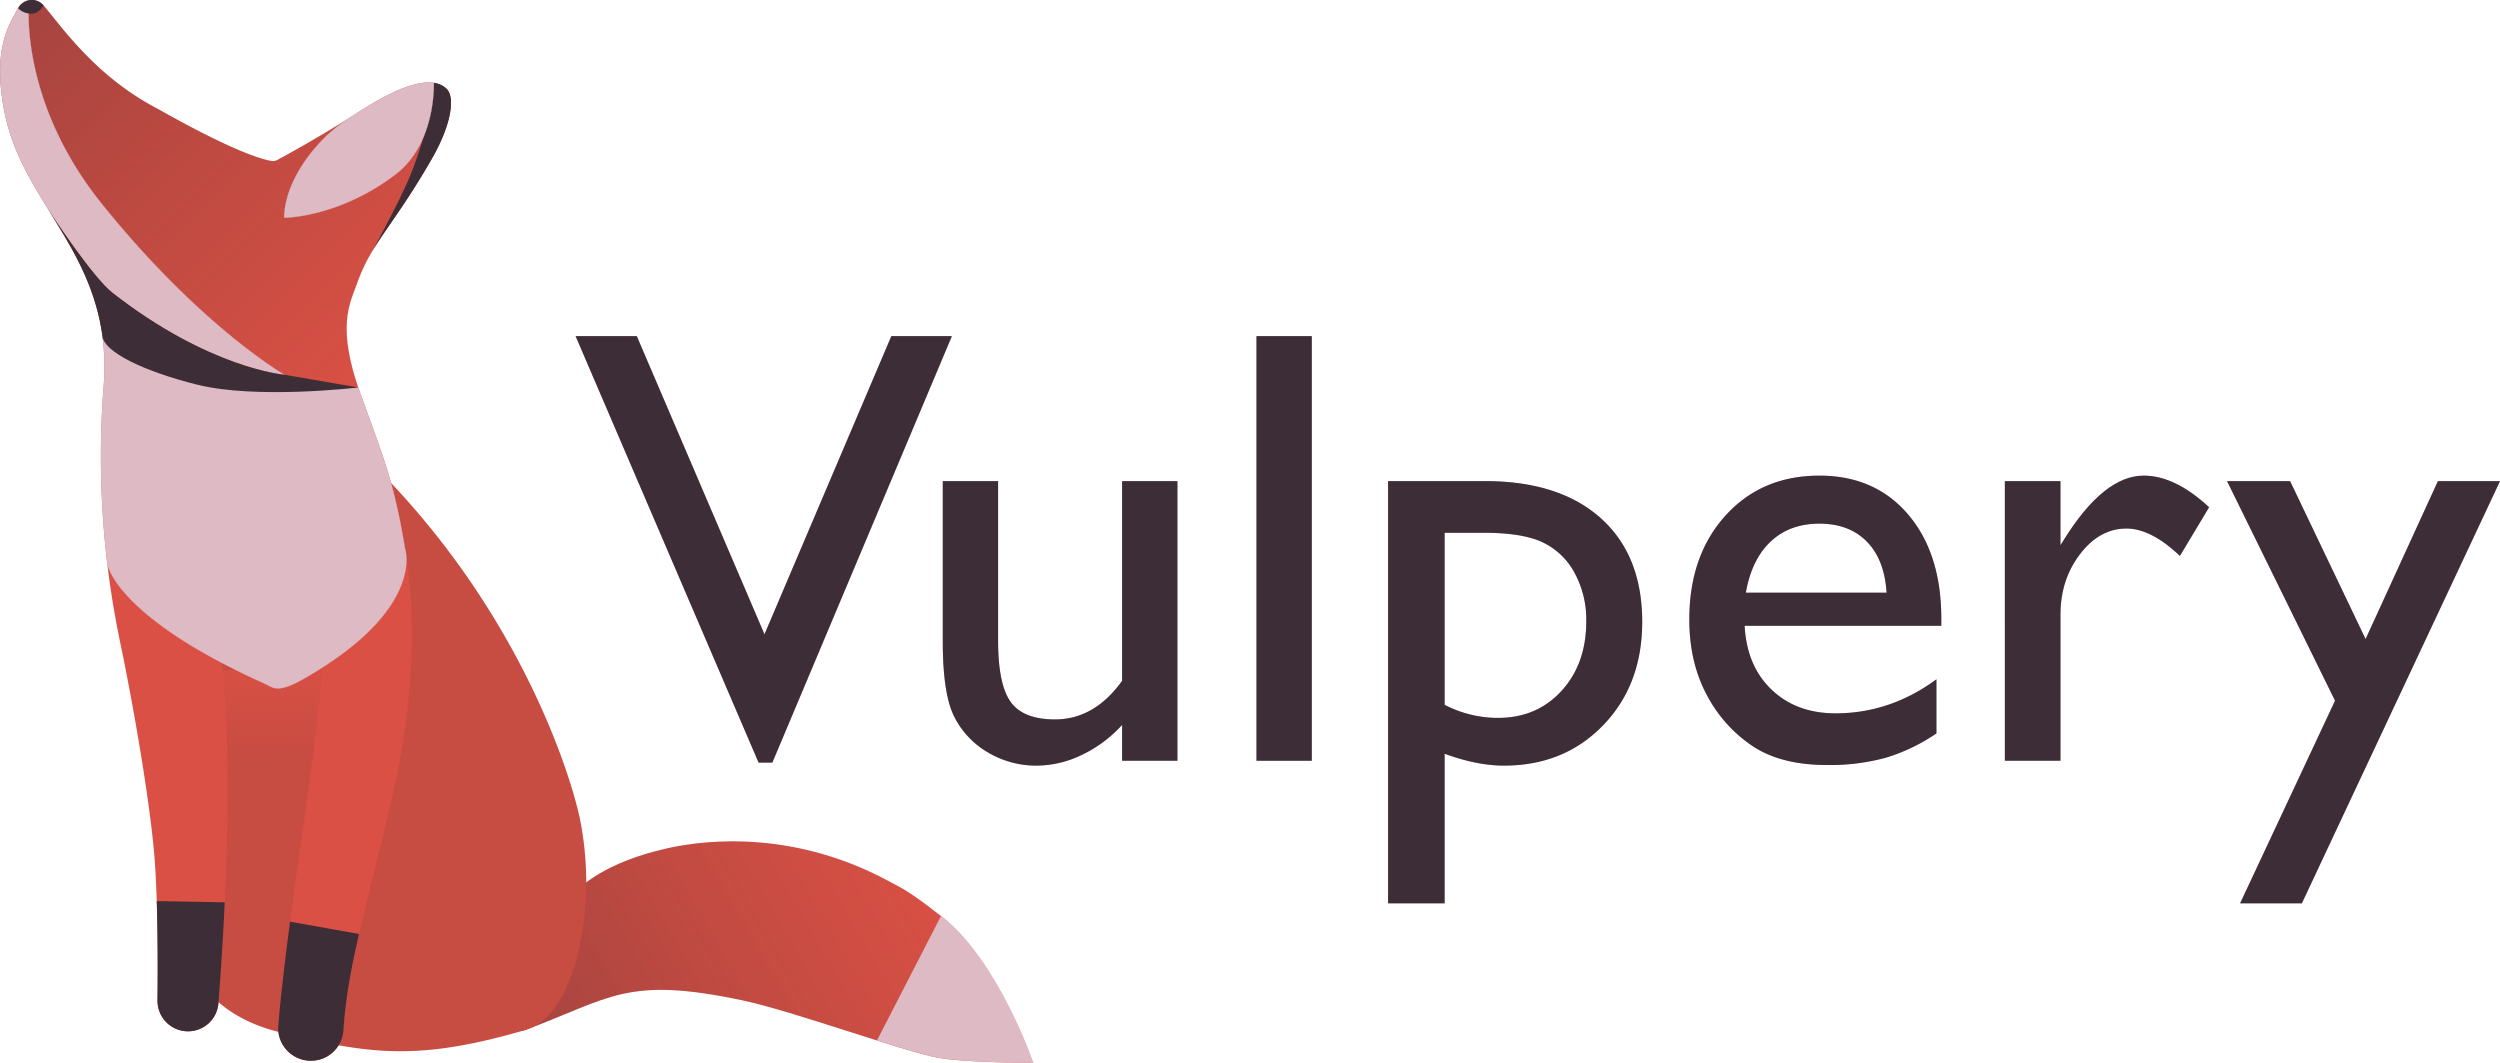 <svg xmlns="http://www.w3.org/2000/svg" xmlns:xlink="http://www.w3.org/1999/xlink" viewBox="0 0 1003.972 426.84"><defs><style>.a{fill:#da5044;}.b,.d{opacity:0.33;}.b{fill:url(#a);}.c,.g{fill:#3d2d36;}.c{opacity:0.12;}.d{fill:url(#b);}.e{fill:url(#c);}.f,.h{fill:#debac4;}.h{stroke:#debac4;stroke-miterlimit:10;stroke-width:0.1px;}</style><linearGradient id="a" x1="276.999" y1="488.502" x2="429.232" y2="400.61" gradientUnits="userSpaceOnUse"><stop offset="0" stop-color="#3d2d36"/><stop offset="0.546" stop-color="#3d2d36" stop-opacity="0.415"/><stop offset="1" stop-color="#3d2d36" stop-opacity="0"/></linearGradient><linearGradient id="b" x1="71.832" y1="29.736" x2="218.088" y2="175.992" gradientUnits="userSpaceOnUse"><stop offset="0" stop-color="#3d2d36"/><stop offset="1" stop-color="#3d2d36" stop-opacity="0"/></linearGradient><linearGradient id="c" x1="108.654" y1="265.473" x2="108.654" y2="305.473" gradientUnits="userSpaceOnUse"><stop offset="0" stop-color="#da5044"/><stop offset="0.408" stop-color="#da5044" stop-opacity="0.568"/><stop offset="0.815" stop-color="#da5044" stop-opacity="0.161"/><stop offset="1" stop-color="#da5044" stop-opacity="0"/></linearGradient></defs><path class="a" d="M280.27,400.317c2.443-2.587,12.125-12.326,37-18,8.644-1.972,46.894-9.862,89.352,13,5.651,3.043,8.062,3.875,21,14,23,18,37,59,37,59s-27,0-38-2c-13.809-2.511-58.404-18.756-78.352-23-47-10-53-1-88,12C248.858,459.556,267.718,413.607,280.27,400.317Z" transform="translate(-49.846 -41.527)"/><path class="b" d="M280.427,400.317c2.443-2.587,12.125-12.326,37-18,8.644-1.972,46.894-9.862,89.352,13,5.651,3.043,8.062,3.875,21,14,23,18,37,59,37,59s-27,0-38-2c-13.809-2.511-58.404-18.756-78.352-23-47-10-53-1-88,12C249.014,459.556,267.875,413.607,280.427,400.317Z" transform="translate(-49.846 -41.527)"/><path class="a" d="M153,190c96,64,126.028,160.722,130.008,181.76a130.589,130.589,0,0,1,2.262,24.321c0,23.035-6.927,53.916-24.25,59C217,468,197.393,464.733,162,456,85,437,122,322,153,190Z" transform="translate(-49.846 -41.527)"/><path class="c" d="M153,190c96,64,126.028,160.722,130.008,181.76a130.589,130.589,0,0,1,2.262,24.321c0,23.035-6.927,53.916-24.25,59C217,468,197.393,464.733,162,456,85,437,122,322,153,190Z" transform="translate(-49.846 -41.527)"/><path class="a" d="M137.563,444.409c2.236-28.303,6.988-102.203.024-148.328l41.247,6.374c2.032,20.606-13.243,102.253-17.228,150.891a13.105,13.105,0,0,0,12.904,14.159h0a13.073,13.073,0,0,0,13.246-12.165c1.791-27.738,10.312-52.465,20.013-95.565,10.516-46.721,7.793-79.564,4.717-97.943-4.561-27.248-8.383-35.725-17.933-62.306-9.751-27.139-4.069-36.34-1.284-44.251,5.707-16.205,14.531-23.045,30-50,8.021-13.977,9.303-24.697,6-28-7-7-23.09,1.345-35,9-15.093,9.701-29.275,17.457-33.033,19.482a3.721,3.721,0,0,1-2.334.413c-3.569-.546-15.102-3.673-45.633-20.896-25-13-38.25-32.535-45.941-41.568a6.196,6.196,0,0,0-10.213,1.156C54.541,49.78,48.316,58.177,50.27,77.275c2.092,20.448,9.431,32.766,19.352,49,11,18,24.419,38.136,21.857,70.283A364.852,364.852,0,0,0,98.27,300.275c5.249,25.168,12.074,64.586,13.707,86.711,1.29,17.48,1.276,41.882,1.121,56.328a12.247,12.247,0,0,0,11.972,12.373h0A12.246,12.246,0,0,0,137.563,444.409Z" transform="translate(-49.846 -41.527)"/><path class="d" d="M194.553,199.526c-9.751-27.139-4.069-36.34-1.284-44.251,5.707-16.205,14.531-23.045,30-50,8.021-13.977,9.303-24.697,6-28-7-7-23.09,1.345-35,9-15.09,9.699-29.27,17.454-33.031,19.481a3.728,3.728,0,0,1-2.338.414c-3.572-.547-15.106-3.677-45.63-20.895-25-13-38.25-32.535-45.941-41.568a6.196,6.196,0,0,0-10.213,1.156C54.541,49.78,48.316,58.177,50.27,77.275c2.092,20.448,9.431,32.766,19.352,49,0,0,35.243,51.752,51.378,60.725C137.348,196.09,194.553,199.526,194.553,199.526Z" transform="translate(-49.846 -41.527)"/><polygon class="e" points="88.154 269.473 129.154 265.473 127.154 302.473 89.154 305.473 88.154 269.473"/><path class="f" d="M407.801,176.505h24.313l-72.1,171.265h-5.531L280.991,176.505h24.576l51.291,119.751Z" transform="translate(-49.846 -41.527)"/><path class="f" d="M500.473,347.037V332.633a51.818,51.818,0,0,1-16.174,12.053,42.084,42.084,0,0,1-18.127,4.305,37.765,37.765,0,0,1-19.592-5.31,34.459,34.459,0,0,1-13.55-14.404q-4.578-9.091-4.578-30.212V234.732h22.217v64.005q0,17.679,5.066,24.689,5.064,7.011,17.761,7.01,15.867,0,26.977-15.503v-80.2H522.69V347.037Z" transform="translate(-49.846 -41.527)"/><path class="f" d="M554.428,176.505H576.645V347.037H554.428Z" transform="translate(-49.846 -41.527)"/><path class="f" d="M607.285,404.288V234.732H646.18q29.868,0,46.512,14.893,16.643,14.895,16.645,41.626,0,25.269-15.664,41.504-15.661,16.236-39.914,16.235-10.73,0-23.768-4.761v60.059Zm38.418-148.804H629.99v69.092a46.343,46.343,0,0,0,21.438,5.249q15.59,0,25.52-10.864,9.927-10.863,9.928-27.954a39.236,39.236,0,0,0-4.69-19.409A28.422,28.422,0,0,0,669.395,259.33Q661.293,255.484,645.703,255.484Z" transform="translate(-49.846 -41.527)"/><path class="f" d="M829.453,292.838h-78.98q.853,16.113,10.804,25.635,9.948,9.521,25.696,9.521,21.973,0,40.527-13.672v21.729a74.139,74.139,0,0,1-20.325,9.766,84.978,84.978,0,0,1-23.62,2.93q-18.557,0-30.029-7.69a55.936,55.936,0,0,1-18.372-20.69q-6.898-13.002-6.897-30.091,0-25.635,14.527-41.687,14.525-16.05,37.719-16.052,22.339,0,35.645,15.625,13.304,15.627,13.307,41.87Zm-78.492-13.306h56.52q-.855-13.304-7.936-20.508-7.081-7.201-19.043-7.202-11.965,0-19.592,7.202Q753.28,266.228,750.961,279.532Z" transform="translate(-49.846 -41.527)"/><path class="f" d="M877.305,234.732v25.757l1.221-1.953q16.113-26.001,32.227-26.001,12.571,0,26.244,12.695l-11.719,19.531q-11.599-10.986-21.484-10.986-10.743,0-18.615,10.254t-7.873,24.292v58.716h-22.34V234.732Z" transform="translate(-49.846 -41.527)"/><path class="f" d="M1028.891,234.732h24.928L974.246,404.288H949.447L987.57,322.92l-43.371-88.188h25.316l30.326,63.437Z" transform="translate(-49.846 -41.527)"/><path class="g" d="M407.801,176.505h24.313l-72.1,171.265h-5.531L280.991,176.505h24.576l51.291,119.751Z" transform="translate(-49.846 -41.527)"/><path class="g" d="M500.473,347.037V332.633a51.818,51.818,0,0,1-16.174,12.053,42.084,42.084,0,0,1-18.127,4.305,37.765,37.765,0,0,1-19.592-5.31,34.459,34.459,0,0,1-13.55-14.404q-4.578-9.091-4.578-30.212V234.732h22.217v64.005q0,17.679,5.066,24.689,5.064,7.011,17.761,7.01,15.867,0,26.977-15.503v-80.2H522.69V347.037Z" transform="translate(-49.846 -41.527)"/><path class="g" d="M554.428,176.505H576.645V347.037H554.428Z" transform="translate(-49.846 -41.527)"/><path class="g" d="M607.285,404.288V234.732H646.18q29.868,0,46.512,14.893,16.643,14.895,16.645,41.626,0,25.269-15.664,41.504-15.661,16.236-39.914,16.235-10.73,0-23.768-4.761v60.059Zm38.418-148.804H629.99v69.092a46.343,46.343,0,0,0,21.438,5.249q15.59,0,25.52-10.864,9.927-10.863,9.928-27.954a39.236,39.236,0,0,0-4.69-19.409A28.422,28.422,0,0,0,669.395,259.33Q661.293,255.484,645.703,255.484Z" transform="translate(-49.846 -41.527)"/><path class="g" d="M829.453,292.838h-78.98q.853,16.113,10.804,25.635,9.948,9.521,25.696,9.521,21.973,0,40.527-13.672v21.729a74.139,74.139,0,0,1-20.325,9.766,84.978,84.978,0,0,1-23.62,2.93q-18.557,0-30.029-7.69a55.936,55.936,0,0,1-18.372-20.69q-6.898-13.002-6.897-30.091,0-25.635,14.527-41.687,14.525-16.05,37.719-16.052,22.339,0,35.645,15.625,13.304,15.627,13.307,41.87Zm-78.492-13.306h56.52q-.855-13.304-7.936-20.508-7.081-7.201-19.043-7.202-11.965,0-19.592,7.202Q753.28,266.228,750.961,279.532Z" transform="translate(-49.846 -41.527)"/><path class="g" d="M877.305,234.732v25.757l1.221-1.953q16.113-26.001,32.227-26.001,12.571,0,26.244,12.695l-11.719,19.531q-11.599-10.986-21.484-10.986-10.743,0-18.615,10.254t-7.873,24.292v58.716h-22.34V234.732Z" transform="translate(-49.846 -41.527)"/><path class="g" d="M1028.891,234.732h24.928L974.246,404.288H949.447L987.57,322.92l-43.371-88.188h25.316l30.326,63.437Z" transform="translate(-49.846 -41.527)"/><path class="g" d="M199.643,141.923c5.499-9.095,12.993-18.119,23.627-36.647,8.021-13.977,9.303-24.697,6-28a9.001,9.001,0,0,0-5.232-2.485C224.047,74.995,224,88,215,111,210.787,121.767,198.524,143.774,199.643,141.923Z" transform="translate(-49.846 -41.527)"/><path class="h" d="M194.27,86.275c9.509-6.112,21.683-12.664,29.768-11.494,0,0,1.101,24.284-15.451,36.855-22.797,17.314-44.566,17.314-44.566,17.314s-1.109-15.16,16.985-32.931a75.721,75.721,0,0,1,13.265-9.744" transform="translate(-49.846 -41.527)"/><path class="h" d="M427.778,409.317c23,18,37,59,37,59s-27,0-38-2c-5.041-.917-14.185-3.663-24.735-6.989" transform="translate(-49.846 -41.527)"/><path class="h" d="M212.487,261.832c-4.561-27.248-8.383-35.725-17.933-62.306l-.849-2.39s-27.285,1.878-42.083-.055c-23.065-3.013-59.795-14.281-60.612-20.372-.017-.129-.042-.251-.06-.379a92.796,92.796,0,0,1,.529,20.228,359.674,359.674,0,0,0,1.499,71.497S96,289,156,316c3.764,1.694,5.121,4.217,16-2C221,286,212.487,261.832,212.487,261.832Z" transform="translate(-49.846 -41.527)"/><path class="h" d="M69.622,126.275c-9.921-16.234-17.26-28.552-19.352-49C48.316,58.177,54.541,49.78,57.115,44.863a6.165,6.165,0,0,1,4.391-3.236S56.834,81.244,90.715,123.39c39.624,49.288,73.305,68.618,73.305,68.618s-30.137-2.497-69.03-32.927C86.825,152.692,69.622,126.275,69.622,126.275Z" transform="translate(-49.846 -41.527)"/><path class="g" d="M166.33,411.662c-1.988,14.991-3.716,29.392-4.723,41.684a13.105,13.105,0,0,0,12.904,14.159h0a13.073,13.073,0,0,0,13.246-12.165c.83-12.85,3.104-25.054,6.27-38.738" transform="translate(-49.846 -41.527)"/><path class="g" d="M112.795,403.403c.453,14.29.414,29.625.303,39.911a12.247,12.247,0,0,0,11.972,12.373h0a12.246,12.246,0,0,0,12.494-11.279c.741-9.386,1.76-23.786,2.535-40.525" transform="translate(-49.846 -41.527)"/><path class="g" d="M193.704,197.136S153,202,129,196c-21.887-5.472-37.174-13.2-37.991-19.291q-.435-3.241-1.084-6.302c-3.783-17.983-12.632-31.577-20.304-44.131,0,0,17.203,26.417,25.368,32.806,38.893,30.43,69.03,32.927,69.03,32.927Z" transform="translate(-49.846 -41.527)"/><path class="g" d="M67.328,43.707a6.196,6.196,0,0,0-10.213,1.156A7.554,7.554,0,0,0,63,47C65.704,46.687,67.328,43.707,67.328,43.707Z" transform="translate(-49.846 -41.527)"/></svg>